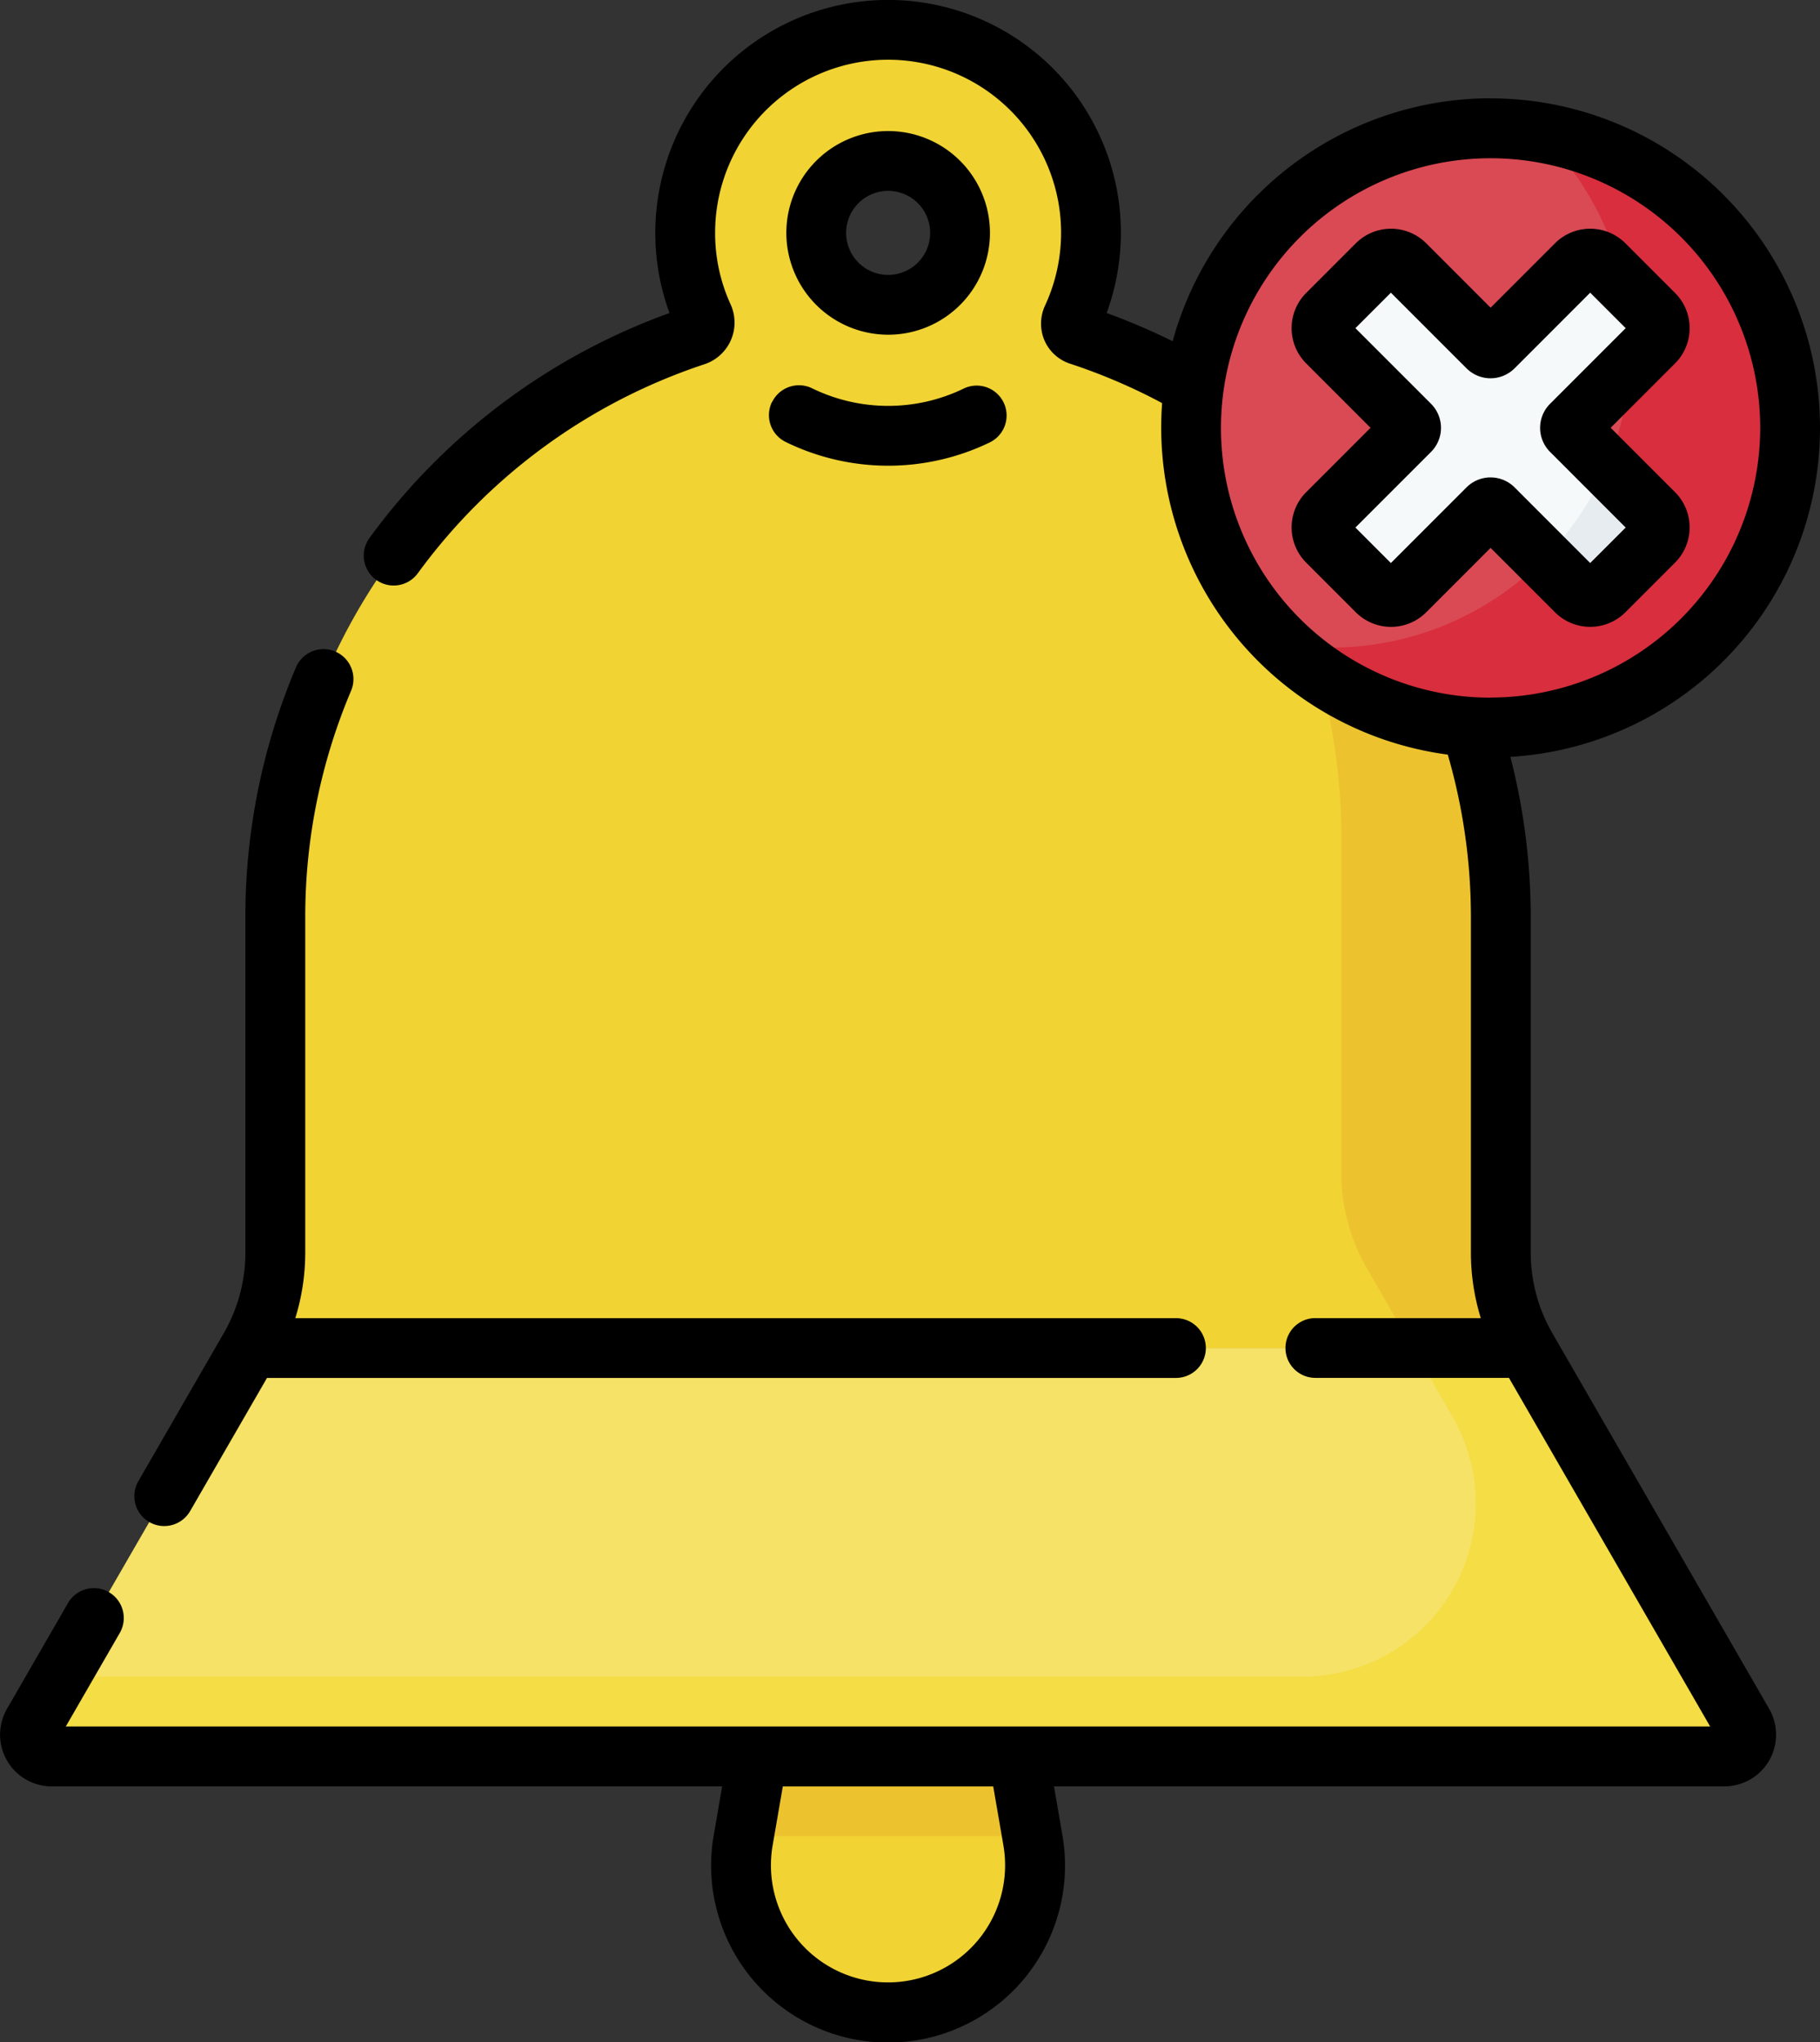 <svg id="campana" xmlns="http://www.w3.org/2000/svg" width="79.2" height="88.833" viewBox="0 0 79.2 88.833">
  <rect x="0" y="0" width="79.2" height="88.833" fill="#333333" stroke="none"/>
  <path id="Trazado_1869" data-name="Trazado 1869" d="M100.4,337.986H44.84L35.4,354.33a.949.949,0,0,0,.822,1.423H109.01a.949.949,0,0,0,.822-1.423Z" transform="translate(-33.972 -279.344)" fill="#f6e266"/>
  <path id="Trazado_1870" data-name="Trazado 1870" d="M145.958,64.84a8.307,8.307,0,0,1-1.113-4.154V46.123a26.677,26.677,0,0,0-18.334-25.338.533.533,0,0,1-.317-.754,8.828,8.828,0,1,0-16.055-.06.608.608,0,0,1-.37.84A26.676,26.676,0,0,0,91.516,46.123V60.686A8.308,8.308,0,0,1,90.4,64.84ZM115.051,16.328a3.13,3.13,0,1,1,3.13,3.129A3.13,3.13,0,0,1,115.051,16.328Z" transform="translate(-79.534 -6.199)" fill="#f1d333"/>
  <path id="Trazado_1871" data-name="Trazado 1871" d="M109.833,354.33,100.4,337.986H95.46l1.725,2.988a7.539,7.539,0,0,1-6.529,11.308H36.587L35.4,354.33a.949.949,0,0,0,.822,1.423h72.785a.949.949,0,0,0,.822-1.423Z" transform="translate(-33.973 -279.344)" fill="#f4dd45"/>
  <path id="Trazado_1872" data-name="Trazado 1872" d="M298.419,84.037a26.635,26.635,0,0,1,11.411,21.874v14.563a8.31,8.31,0,0,0,1.113,4.154l2,3.47h4.937a8.307,8.307,0,0,1-1.113-4.154V109.381a26.677,26.677,0,0,0-18.334-25.338Z" transform="translate(-251.459 -69.456)" fill="#ecc32e"/>
  <circle id="Elipse_385" data-name="Elipse 385" cx="13.035" cy="13.035" r="13.035" transform="translate(51.829 5.577)" fill="#da4a54"/>
  <path id="Trazado_1873" data-name="Trazado 1873" d="M360.673,33.1a13.035,13.035,0,0,1-9.033,22.432,13.142,13.142,0,0,1-2.093-.167A13.035,13.035,0,1,0,360.673,33.1Z" transform="translate(-293.717 -27.36)" fill="#d82e3d"/>
  <path id="Trazado_1874" data-name="Trazado 1874" d="M225.7,440.386h-11.35l-.628,3.641a6.4,6.4,0,1,0,12.605,0Z" transform="translate(-181.38 -363.978)" fill="#f1d333"/>
  <path id="Trazado_1875" data-name="Trazado 1875" d="M226.893,443.856l-.6-3.47h-11.35l-.6,3.47Z" transform="translate(-181.973 -363.978)" fill="#ecc32e"/>
  <path id="Trazado_1876" data-name="Trazado 1876" d="M370.053,72.328a.175.175,0,0,1,0-.248l3.6-3.6a.867.867,0,0,0,0-1.226L371.494,65.1a.867.867,0,0,0-1.226,0l-3.6,3.6a.176.176,0,0,1-.248,0l-3.6-3.6a.867.867,0,0,0-1.226,0l-2.158,2.158a.867.867,0,0,0,0,1.226l3.6,3.6a.176.176,0,0,1,0,.248l-3.6,3.6a.867.867,0,0,0,0,1.226l2.158,2.158a.867.867,0,0,0,1.226,0l3.6-3.6a.176.176,0,0,1,.248,0l3.6,3.6a.867.867,0,0,0,1.226,0l2.158-2.158a.867.867,0,0,0,0-1.226Z" transform="translate(-301.681 -53.593)" fill="#f6f9f9"/>
  <path id="Trazado_1877" data-name="Trazado 1877" d="M416.382,122.29a.867.867,0,0,0,1.226,0l2.158-2.158a.867.867,0,0,0,0-1.226l-2.061-2.061a13.055,13.055,0,0,1-2.726,4.042Z" transform="translate(-347.796 -96.572)" fill="#e7ecf1"/>
  <path id="Trazado_1878" data-name="Trazado 1878" d="M435.01,71.182a13.09,13.09,0,0,1,.3,2.791q0,.394-.023.783l1.036-1.035a.867.867,0,0,0,0-1.226Z" transform="translate(-364.351 -58.832)" fill="#e7ecf1"/>
  <path id="Trazado_1879" data-name="Trazado 1879" d="M229.4,41.711a4.43,4.43,0,1,0-4.431-4.431A4.435,4.435,0,0,0,229.4,41.711Zm0-6.258a1.828,1.828,0,1,1-1.829,1.827A1.829,1.829,0,0,1,229.4,35.453Z" transform="translate(-190.75 -27.15)"/>
  <path id="Trazado_1880" data-name="Trazado 1880" d="M68.894,174.444a25.212,25.212,0,0,1,1.995-9.877,1.3,1.3,0,0,0-2.4-1.014,27.8,27.8,0,0,0-2.2,10.891v14.562a7.023,7.023,0,0,1-.917,3.469l-.021.035-3.72,6.444a1.3,1.3,0,0,0,2.254,1.3l3.345-5.793h39.555a1.3,1.3,0,0,0,0-2.6H68.461a9.627,9.627,0,0,0,.433-2.853Z" transform="translate(-55.611 -134.519)"/>
  <path id="Trazado_1881" data-name="Trazado 1881" d="M220.75,97.318a1.3,1.3,0,0,0,.6,1.741,10.15,10.15,0,0,0,8.877.018,1.3,1.3,0,0,0-1.137-2.341,7.547,7.547,0,0,1-6.594-.013,1.3,1.3,0,0,0-1.741.6Z" transform="translate(-187.156 -79.831)"/>
  <path id="Trazado_1882" data-name="Trazado 1882" d="M92.625,4.275a14.362,14.362,0,0,0-13.834,10.57,27.831,27.831,0,0,0-2.873-1.228,10.13,10.13,0,1,0-19.64-3.488,10.037,10.037,0,0,0,.619,3.488A27.847,27.847,0,0,0,43.842,23.4a1.3,1.3,0,1,0,2.1,1.539,25.261,25.261,0,0,1,12.465-9.091,1.908,1.908,0,0,0,1.144-2.613,7.453,7.453,0,0,1-.671-3.105,7.528,7.528,0,1,1,14.359,3.16,1.867,1.867,0,0,0-.023,1.527,1.84,1.84,0,0,0,1.116,1.006,25.185,25.185,0,0,1,4,1.712A14.356,14.356,0,0,0,90.763,32.827a25.362,25.362,0,0,1,1.007,7.1V54.487A9.62,9.62,0,0,0,92.2,57.34h-7.2a1.3,1.3,0,0,0,0,2.6h8.425l8.755,15.164H30.625l2.348-4.067a1.3,1.3,0,1,0-2.254-1.3l-2.653,4.6a2.25,2.25,0,0,0,1.948,3.375H59.187l-.365,2.118a7.7,7.7,0,1,0,15.17,0l-.365-2.119H102.8a2.25,2.25,0,0,0,1.948-3.375c-10.838-18.771-9.28-16.074-9.436-16.344a7.01,7.01,0,0,1-.939-3.5V39.925a28,28,0,0,0-.885-7,14.336,14.336,0,0,0-.863-28.646Zm-21.2,76a5.095,5.095,0,1,1-10.041,0l.442-2.561h9.157Zm21.2-49.925a11.733,11.733,0,1,1,11.734-11.733A11.747,11.747,0,0,1,92.625,30.345Z" transform="translate(-27.761)"/>
  <path id="Trazado_1883" data-name="Trazado 1883" d="M369.008,61.667a2.154,2.154,0,0,0-.635-1.533l-2.158-2.158a2.167,2.167,0,0,0-3.067,0l-2.8,2.8-2.8-2.8a2.168,2.168,0,0,0-3.067,0l-2.158,2.158a2.169,2.169,0,0,0,0,3.067l2.8,2.8-2.8,2.8a2.169,2.169,0,0,0,0,3.066l2.158,2.158a2.167,2.167,0,0,0,3.067,0l2.8-2.8,2.8,2.8a2.171,2.171,0,0,0,3.067,0l2.158-2.158a2.168,2.168,0,0,0,0-3.067l-2.8-2.8,2.8-2.8A2.154,2.154,0,0,0,369.008,61.667Zm-6.074,3.292a1.479,1.479,0,0,0,0,2.089l3.292,3.292-1.544,1.544-3.292-3.292a1.477,1.477,0,0,0-2.089,0l-3.292,3.292-1.544-1.544,3.292-3.292a1.479,1.479,0,0,0,0-2.089l-3.292-3.292,1.544-1.544,3.292,3.292a1.479,1.479,0,0,0,2.089,0l3.292-3.292,1.544,1.544Z" transform="translate(-295.482 -47.391)"/>
</svg>
